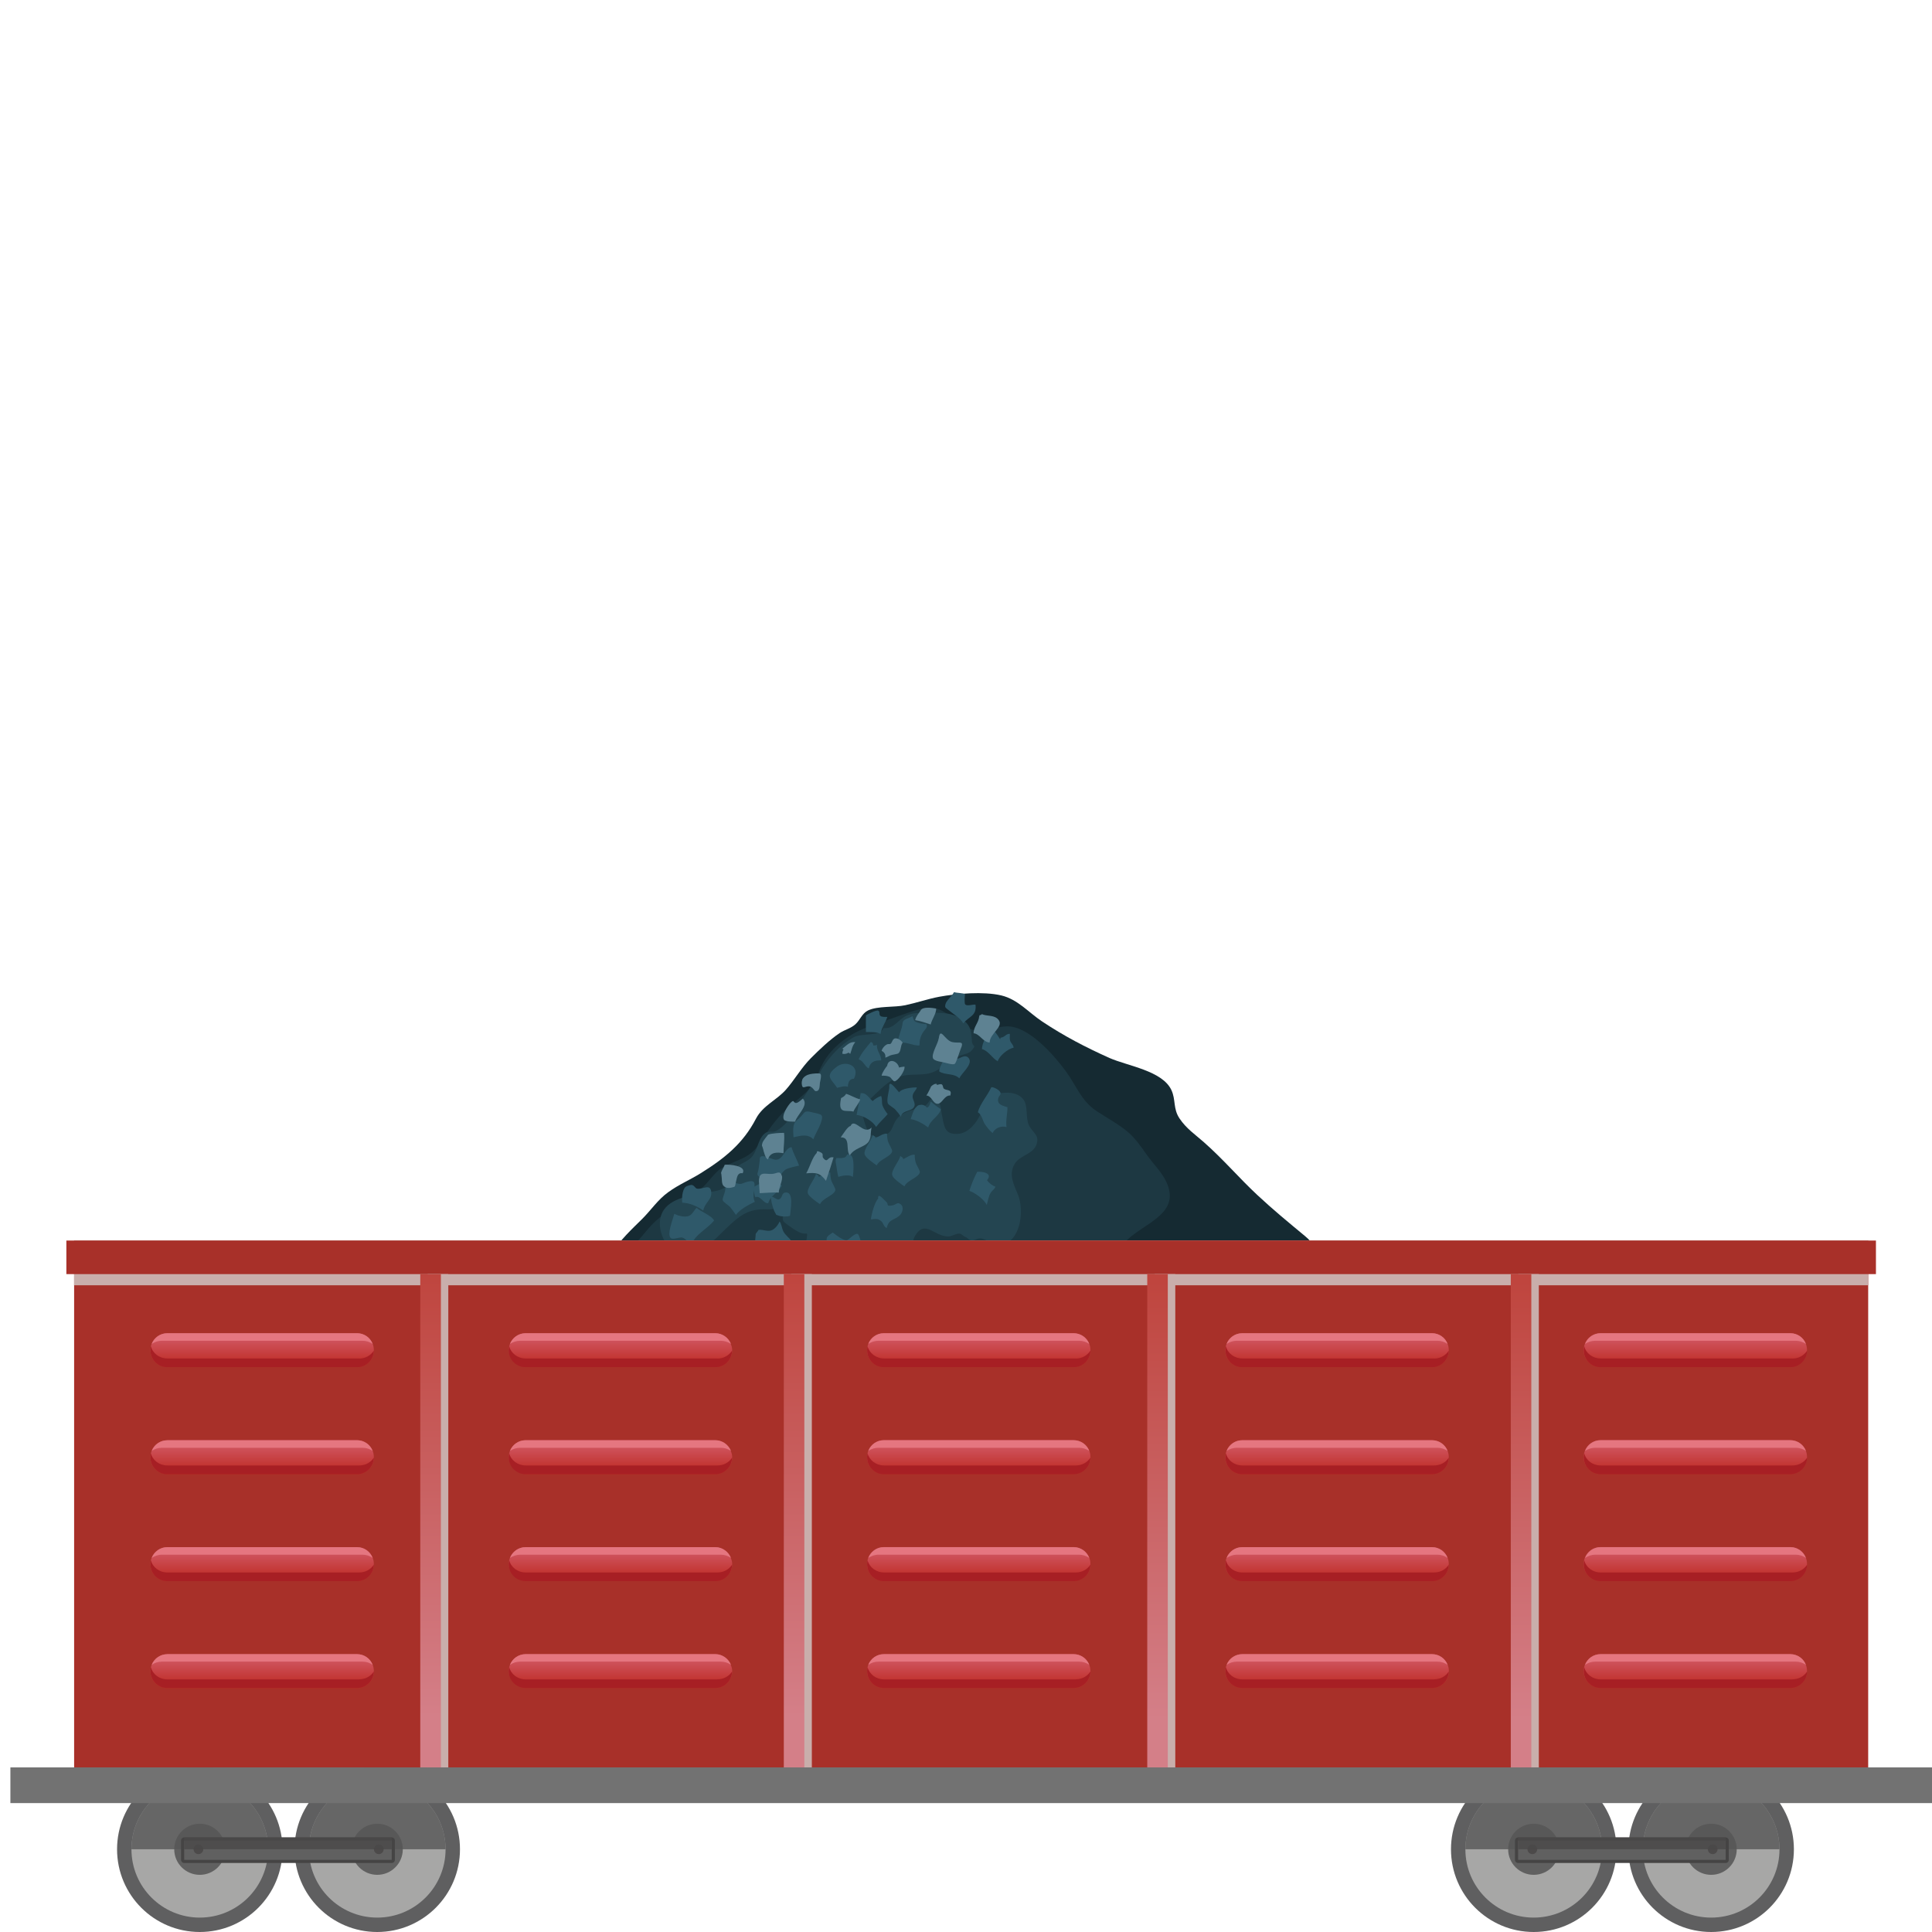 <?xml version="1.0" encoding="UTF-8"?>
<svg xmlns="http://www.w3.org/2000/svg" xmlns:xlink="http://www.w3.org/1999/xlink" viewBox="0 0 226.77 226.77">
  <defs>
    <linearGradient id="uuid-b5bc04ef-779e-41d8-93c2-7352a03c9199" x1="93.2" y1="149.4" x2="93.2" y2="207.21" gradientUnits="userSpaceOnUse">
      <stop offset="0" stop-color="#bf453e"/>
      <stop offset=".9" stop-color="#d47f88"/>
    </linearGradient>
    <linearGradient id="uuid-1038ed32-d623-435b-9290-63fce49ccd8c" x1="50.54" x2="50.54" xlink:href="#uuid-b5bc04ef-779e-41d8-93c2-7352a03c9199"/>
    <linearGradient id="uuid-90729384-9961-4ca6-bfa1-ccacb0ccb95b" x1="51.37" y1="287.4" x2="51.37" y2="345.2" gradientTransform="translate(127.17 495) scale(1 -1)" gradientUnits="userSpaceOnUse">
      <stop offset=".1" stop-color="#d47f88"/>
      <stop offset=".99" stop-color="#bf453e"/>
    </linearGradient>
    <linearGradient id="uuid-180816b6-2a85-47d2-bac8-738dbefc1fe2" x1="8.7" x2="8.7" xlink:href="#uuid-90729384-9961-4ca6-bfa1-ccacb0ccb95b"/>
    <linearGradient id="uuid-51bc38d1-cca0-431b-98b4-75baae9a61d8" x1="30.77" y1="156.48" x2="30.77" y2="160.45" gradientUnits="userSpaceOnUse">
      <stop offset=".1" stop-color="#d15965"/>
      <stop offset=".99" stop-color="#bd2820"/>
    </linearGradient>
    <linearGradient id="uuid-aa577349-0611-45b0-9c36-7761e239fad4" y1="169.04" y2="173.01" xlink:href="#uuid-51bc38d1-cca0-431b-98b4-75baae9a61d8"/>
    <linearGradient id="uuid-079cb0d4-1614-4c64-94ac-add230722390" y1="181.59" y2="185.56" xlink:href="#uuid-51bc38d1-cca0-431b-98b4-75baae9a61d8"/>
    <linearGradient id="uuid-e09585e2-d36b-4db5-98f1-6cb60619b83a" y1="194.15" y2="198.11" xlink:href="#uuid-51bc38d1-cca0-431b-98b4-75baae9a61d8"/>
    <linearGradient id="uuid-fe081e3f-94d7-43bf-ac0e-ea3daa196717" x1="72.83" x2="72.83" xlink:href="#uuid-51bc38d1-cca0-431b-98b4-75baae9a61d8"/>
    <linearGradient id="uuid-da7ae097-a05c-4bef-839b-ebf214994408" x1="72.83" y1="169.04" x2="72.83" y2="173.01" xlink:href="#uuid-51bc38d1-cca0-431b-98b4-75baae9a61d8"/>
    <linearGradient id="uuid-9a738964-dcde-498a-9dc7-4c72298efdb8" x1="72.83" y1="181.59" x2="72.83" y2="185.56" xlink:href="#uuid-51bc38d1-cca0-431b-98b4-75baae9a61d8"/>
    <linearGradient id="uuid-e04614a3-07cd-4875-a410-104c55070e18" x1="72.83" y1="194.15" x2="72.83" y2="198.11" xlink:href="#uuid-51bc38d1-cca0-431b-98b4-75baae9a61d8"/>
    <linearGradient id="uuid-e4cd5fe7-3214-428a-890d-b3645ac22d40" x1="114.88" x2="114.88" xlink:href="#uuid-51bc38d1-cca0-431b-98b4-75baae9a61d8"/>
    <linearGradient id="uuid-98002afe-c8c9-4a8d-ac0d-a9dab7d0e4ea" x1="114.88" y1="169.04" x2="114.88" y2="173.01" xlink:href="#uuid-51bc38d1-cca0-431b-98b4-75baae9a61d8"/>
    <linearGradient id="uuid-9840bc30-c459-4efa-8dc3-509f019de86e" x1="114.88" y1="181.59" x2="114.88" y2="185.56" xlink:href="#uuid-51bc38d1-cca0-431b-98b4-75baae9a61d8"/>
    <linearGradient id="uuid-af4de85d-5dd1-4968-a5a6-47337f7bb677" x1="114.88" y1="194.15" x2="114.88" y2="198.11" xlink:href="#uuid-51bc38d1-cca0-431b-98b4-75baae9a61d8"/>
    <linearGradient id="uuid-bda3202a-b6c6-4143-af6f-eed9977670f7" x1="156.94" x2="156.94" xlink:href="#uuid-51bc38d1-cca0-431b-98b4-75baae9a61d8"/>
    <linearGradient id="uuid-f0be54f5-1d4f-4a57-901c-7ede518caea3" x1="156.94" y1="169.04" x2="156.94" y2="173.01" xlink:href="#uuid-51bc38d1-cca0-431b-98b4-75baae9a61d8"/>
    <linearGradient id="uuid-20b7f94b-ff42-4297-bb68-33251fd3df92" x1="156.94" y1="181.59" x2="156.94" y2="185.56" xlink:href="#uuid-51bc38d1-cca0-431b-98b4-75baae9a61d8"/>
    <linearGradient id="uuid-957f681a-5da2-438a-8c36-4196ff22849f" x1="156.94" y1="194.15" x2="156.94" y2="198.11" xlink:href="#uuid-51bc38d1-cca0-431b-98b4-75baae9a61d8"/>
    <linearGradient id="uuid-097dc6df-23a2-4979-9695-8754c3cd6610" x1="199" x2="199" xlink:href="#uuid-51bc38d1-cca0-431b-98b4-75baae9a61d8"/>
    <linearGradient id="uuid-208dc152-d7e6-4f65-b543-362880ab4a35" x1="199" y1="169.04" x2="199" y2="173.01" xlink:href="#uuid-51bc38d1-cca0-431b-98b4-75baae9a61d8"/>
    <linearGradient id="uuid-79ecd1d3-62f0-4796-81b9-89b78e86439b" x1="199" y1="181.59" x2="199" y2="185.56" xlink:href="#uuid-51bc38d1-cca0-431b-98b4-75baae9a61d8"/>
    <linearGradient id="uuid-3b712027-8bf4-41dd-b86d-fdd976155663" x1="199" y1="194.15" x2="199" y2="198.11" xlink:href="#uuid-51bc38d1-cca0-431b-98b4-75baae9a61d8"/>
  </defs>
  <g style="isolation: isolate;">
    <g id="uuid-6674a667-745b-4fdc-96ea-aa0b23c55a77" data-name="圖層 1">
      <g>
        <path d="M209.54,207.45h.2c-.07,0-.14,0-.2,0h0Z" style="fill: #e5e5e5;"/>
        <g>
          <path d="M154.69,152.1c-3.79-.37-8.59,2.88-12.18,4.1-4.37,1.49-8.01,1.89-12.72,1.66-6.23-.3-12.35.91-18.47-.55-8.8-2.1-17.29.18-26.19-.76-1.89-.2-5.77-2.7-8.77-4.15-1.91-.93-3.46-1.43-3.93-.67-3.34-2.93.78-6.5,2.92-8.63,1.08-1.07,1.85-2.28,3.09-3.17,1.24-.9,2.49-1.41,3.77-2.2,2.91-1.81,5.02-3.54,6.52-6.42.81-1.55,2.41-2.16,3.51-3.4.98-1.1,1.82-2.59,2.95-3.72.98-.98,2.2-2.15,3.36-2.93.62-.41,1.29-.53,1.86-1.04.55-.5.76-1.27,1.48-1.62,1.12-.54,3.09-.34,4.36-.61,1.33-.28,2.65-.74,3.97-.99,2.11-.39,5.22-.65,7.31-.16,1.95.47,3.17,1.98,4.81,3.07,2.56,1.7,5.05,3,7.88,4.27,2.13.94,6.2,1.49,7.27,3.76.54,1.15.18,2.17.95,3.33.8,1.2,1.83,1.88,2.87,2.8,2.27,2,4.14,4.21,6.24,6.17,1.85,1.73,3.71,3.26,5.63,4.85.97.8,1.79,2,2.09,3.22.12.45.24,3.88-.61,3.8Z" style="fill: #152a32;"/>
          <path d="M134.2,134.99c.43.58.85,1.17,1.28,1.68.79.94,1.72,2.12,1.82,3.49.21,2.99-4.33,3.92-5.73,6.27-1.26,2.13-2.61,2.94-5.12,3.26-1.61.21-3.16-.19-4.76-.16-1.67.02-3.13,1-4.82.84-.52-.05-1.05-.32-1.6-.34-.92-.03-1.72.33-2.62.43-1.19.13-2.63-.82-3.64-.56-1.67.42-2.04,2.88-3.88,3.36-.97.26-1.72-.05-2.65-.11-1.9-.12-3.72.82-5.65.58-1.48-.19-2.89-.89-4.38-.37-.51.18-1.18.91-1.72.92-.74.01-.33-.15-.89-.57-1.07-.81-1.16-.94-2.61-1.02-1.45-.08-2.84-.65-4.28-.9-2.4-.44-4.43.12-6.58.58-1.03-.51-2.87-1.59-3.94-.71-1.65-1.05-.38-3.2.64-4.16,1.13-1.07,2.02-2.07,2.99-3.24,1.59-1.93,4.15-3.13,6.14-4.67,1.05-.81,1.63-2.07,2.8-2.67,1.93-.98,3.05-.92,4.39-3.03,1.04-1.64,2.05-3.04,3.65-4.34,1.69-1.38,2.32-1.84,3.09-3.78.72-1.8,1.89-3.04,3.47-4.1,1.44-.96,3.29-1.49,4.92-2.07,1.27-.45,3.15-1.19,4.43-1.32,1.89-.19,3.35,1.92,4.99,2.52,1.65.61,2.74-.34,4.35-.33,2.48.03,5.41,3.35,6.83,5.29,1.21,1.66,1.8,3.46,3.57,4.64,1.34.89,3.14,1.83,4.19,2.93.47.49.9,1.06,1.33,1.64Z" style="fill: #1d3842;"/>
          <path d="M80.96,147.59c.46-.03,1.38-.08,1.76-.41.33-.28.2-.73.43-1.05.25-.34.56-.45.87-.76.79-.76,1.57-1.58,2.4-2.25,1.22-.99,2.24-1.25,3.77-1.17.3.02,1.17-.16,1.41,0,.59.4.08.91.36,1.39.13.2,1.02.81,1.26.96.57.33.78.53,1.5.49.12.72-.59,1.95-.07,2.53.55.62,1.6,0,2.19-.3.86-.42,1.35-1.17,2.31-1.42,1.89-.51,2.85.99,3.76,2.35,1.1-1.1,2.43.72,3.52.1.78-.44.51-2.2.95-2.95,1.21-2.06,2.27.07,3.95.03.41-.01.94-.39,1.3-.33.31.05.46.33.7.4.19.05.37.33.61.38.4.09.74-.25,1.14-.22.82.07,1.53.94,2.37.79,2.45-.44,2.74-4.13,2.06-5.86-.48-1.22-1.2-2.42-.38-3.73.6-.95,2.08-1.08,2.51-2.17.45-1.17-.47-1.44-.88-2.34-.38-.82-.1-2.21-.59-2.93-.67-1-2.14-.97-3.21-.72-1.59.37-1.28,1.04-1.86,2.34-.45,1.01-1.36,2.19-2.52,2.33-1.84.22-1.75-1.03-2.05-2.34-.11-.48-.07-1.41-.69-1.65-.84-.32-.68.42-1.32.74-.77.38-2.3.49-3.1,1.34-.85.91-.45,1.81-1.88,2.19-1.32.35-1.67-.38-2.06-1.6-.52-1.65-.21-1.95.84-2.93,1.03-.95,1.93-2.02,3.4-2.48,1.16-.36,2.51-.05,3.65-.44,1.07-.36,2.03-1.34,3.08-1.9.45-.24,1.25-.28,1.59-.69.66-.78.08-.34.04-1.09-.08-1.36-.21-2.08-1.47-2.77-1.28-.72-2.68-.55-4.11-.55-.86,0-1.38-.02-2.11.32-1,.47-1.46,1.58-2.68,1.45-.37,1.04-2.57.54-3.55,1.1-1.59.91-2.87,2.33-3.79,3.86-1,1.68-2.13,3.25-3.17,4.9-.53.84-1.17,1.72-2.08,2.2-.5.26-.92-.1-1.42.36-.78.7-.78,2.13-1.63,2.88-.6.53-1.57.7-2.01,1.46-.3.52-.11,1-.44,1.45-.74,1.02-2.1.95-3.25,1.18-1.94.39-4.5.77-4.88,3.05-.33,1.92,1.33,4.65,3.47,4.48Z" style="fill: #244551;"/>
          <path d="M79.13,142.54c-.11.45-.91,2.42-.38,2.79.3.22,1.01-.18,1.37-.06.34.12.8.62,1.02.88.41-1.26,1.9-1.9,2.68-2.9-.34-.6-1.51-1-2.06-1.48-.38.38-.52.88-1.04.99-.47.11-1.15-.06-1.54-.28-.06.04-.03-.01-.05.06Z" style="fill: #2f596a;"/>
          <path d="M89.19,135.96c-.02.39-.09.8-.14,1.19-.07.5-.33.73.09,1,.27.18.78.14,1.1.28.33.16.67.39.98.58-.08-.48.6-1.5,1-1.74.31-.18,1.2-.39,1.57-.45-.23-.71-.68-1.44-.88-2.17-.83.09-.98,1.56-1.91,1.47-.43-.04-1.77-.79-1.81-.16Z" style="fill: #2f596a;"/>
          <path d="M88.7,144.89c0,.38-.29,1.9.06,2.24.15.16.76.17.98.21.49.1,1.07.18,1.53.39-.12-.55,1.2-1.62,1.64-2.03-.27-.44-.74-.7-.98-1.2-.17-.35-.2-.87-.43-1.13-.14.38-.54.89-.94,1.04-.51.18-1.02-.13-1.53-.05-.05.16-.34.38-.34.54Z" style="fill: #2f596a;"/>
          <path d="M101.01,128.36c-.14.84-.3,1.7-.47,2.51.75.04,1.93.73,2.29,1.41.41-.56.94-1,1.36-1.51-.21-.27-.48-.66-.6-.99-.13-.36,0-.8-.17-1.14-.33.1-.72.34-.99.6-.45-.35-.73-1.03-1.42-.92.02.06-.04,0,0,.04Z" style="fill: #2f596a;"/>
          <path d="M85.26,138.56c-.05.42-.09.85-.16,1.26-.04.25-.34.87-.26,1.08.08.22.69.58.86.78.25.3.46.6.68.92.46-.65,1.47-1.18,2.22-1.54-.27-.53-.11-1.16-.05-1.74.08-.67-.11-.78-.82-.61-.56.14-.69.38-1.26.18-.35-.13-.91-.4-1.2-.34Z" style="fill: #2f596a;"/>
          <path d="M107.48,130c-.28.31-.44.95-.59,1.36.69.08,1.51.57,2.06.98.21-.89,1.36-1.38,1.48-2.16-.45-.27-.81-.57-1.18-.88-.09.27-.17.67-.49.7-.09-.22-.43-.35-.67-.32-.33.04-.34.03-.6.32Z" style="fill: #2f596a;"/>
          <path d="M105.95,120.04c-.07.82-.56,1.63-.59,2.45.88-.36,1.69.28,2.56.22.01-.63.11-1.1.49-1.64.21-.29.51-.49.33-.86-.34-.04-.7-.06-1.03-.18-.45-.15-.44-.26-.61-.76-.35.26-1.09.31-1.14.76Z" style="fill: #2f596a;"/>
          <path d="M116.02,121.24c-.32.45-.77,1.32-.76,1.9.75.19,1.2,1.07,1.85,1.43.17-.63,1.21-1.49,1.86-1.59,0-.34-.34-.55-.42-.87-.06-.23,0-.52-.02-.76-.43-.05-.64.45-1.08.44-.02.07-.04.13-.06.19-.46-.68-.84-1.51-1.37-.74Z" style="fill: #2f596a;"/>
          <path d="M116.34,127.64c-.42.95-1.32,1.92-1.56,2.92.47.26.55,1.02.86,1.45.24.33.54.74.87.98.29-.6.99-.88,1.63-.7-.11-.79.12-1.55.11-2.33-.49-.16-1.19-.28-1.1-.94.06-.49.51-.52.18-.94-.18-.23-.91-.59-.99-.43Z" style="fill: #2f596a;"/>
          <path d="M105.67,135.69c-.12.62-1.14,1.71-.93,2.3.13.38,1.11,1.05,1.42,1.26.3-.72,1.74-1.05,1.81-1.68.01-.2-.44-.89-.5-1.15-.07-.29-.11-.58-.1-.88-.41-.08-.99.35-1.36.52,0-.22-.16-.23-.32-.36Z" style="fill: #2f596a;"/>
          <path d="M102.43,133.23c-.12.63-1.14,1.71-.93,2.3.13.38,1.1,1.05,1.41,1.26.3-.72,1.75-1.05,1.81-1.68.01-.21-.43-.9-.5-1.16-.07-.28-.11-.58-.1-.88-.41-.07-.99.35-1.36.52,0-.22-.16-.22-.32-.36Z" style="fill: #2f596a;"/>
          <path d="M95.77,137.79c-.12.63-1.14,1.71-.94,2.3.14.38,1.11,1.05,1.42,1.25.3-.72,1.74-1.05,1.8-1.68.02-.2-.43-.89-.49-1.15-.07-.29-.11-.58-.1-.88-.41-.07-.99.35-1.36.52-.01-.22-.16-.23-.32-.36Z" style="fill: #2f596a;"/>
          <path d="M114.7,137.55c-.29.52-.72,1.54-.92,2.23.67.21,1.74,1.01,2.04,1.65.15-.44.2-1.05.49-1.47.17-.25.42-.37.53-.67-.37-.13-.77-.44-.99-.76.73-.84-.54-1.04-1.15-.99Z" style="fill: #2f596a;"/>
          <path d="M98.26,127.69c.43-.12.86-.26,1.26-.13.02-.5.18-.95.71-.94.78-1.55-.95-2.21-2-1.42-1.5,1.14-.66,1.42.03,2.49Z" style="fill: #2f596a;"/>
          <path d="M93.12,132.34c-.04.37,0,.78.02,1.15.79-.18,1.69-.45,2.32.24.22-.57.68-1.35.85-1.82.44-1.2.09-1.08-.85-1.32-1.1-.28-.9-.12-1.49.5-.47.49-.76.49-.85,1.25Z" style="fill: #2f596a;"/>
          <path d="M102.21,122.31c-.51.62-1.11,1.3-1.43,2.03.59.19.7.82,1.19,1.07.18-.79.69-.96,1.46-.95.03-.65-.58-1.11-.49-1.84-.18.15-.23.04-.42.11-.06-.25-.08-.36-.3-.43Z" style="fill: #2f596a;"/>
          <path d="M88.67,140.52c.6-.24.9.75,1.5.71.24-.91,1.24-1.28,1.59-2.07-.46-.34-1.03-1.4-1.65-1.19-.26.09-.55.68-.79.87-.34.26-.78.34-1,.65.26.24.17.77.35,1.03Z" style="fill: #2f596a;"/>
          <path d="M101.64,119.2c0,.45-.02,1.33,0,1.94.52,0,1.26-.04,1.71.22.12-.74.6-1.35.8-2-.24,0-.59.03-.79-.1-.25-.18-.01-.52-.29-.64-.21-.09-1.31.45-1.45.58Z" style="fill: #2f596a;"/>
          <path d="M104.38,127.57c.02.36-.38,1.57-.15,1.97.11.2.68.49.86.7.25.27.45.53.66.84.1-.83,1.39-.56,1.59-1.28.11-.42-.3-.79-.21-1.23.07-.4.4-.58.49-.93-.53-.02-1.81.12-2.08.57-.26-.22-1.22-1.64-1.16-.66Z" style="fill: #2f596a;"/>
          <path d="M111.97,116.46c-.21.43-.89.98-.99,1.39-.12.44.01.42.42.76.51.43,1.38.93,1.66,1.51.68-.84,1.6-.86,1.44-2.2-.33-.05-.97.22-1.21-.03-.12-.13-.05-1.06-.02-1.2-.37-.16-.92-.13-1.29-.23Z" style="fill: #2f596a;"/>
          <path d="M98.09,136.41c.1.44.16,1.2.31,1.73.44-.16,1.31-.3,1.71,0,.05-.56.24-2.3-.29-2.57-.52-.27-.36.18-.68.29-.37.12-.56.05-.95.06-.11.19-.13.28-.09.49Z" style="fill: #2f596a;"/>
          <path d="M90.5,140.75c.05.33.24,1.18.45,1.53.26.43,0,.24.49.42.3.11,1.01.13,1.29,0,.04-.63.47-2.71-.42-2.73-.65-.02-.38.58-.86.8-.34.15-1.05-.74-.94,0Z" style="fill: #2f596a;"/>
          <path d="M103.08,140.68c-.43.44-.79,1.85-.86,2.45.51-.06.8-.14,1.21.2.28.24.3.69.65.81.24-1.05.79-.87,1.47-1.43.35-.29.63-1.02.14-1.38-.4-.28-.48.08-.97.16-.83.13-.33-.11-.71-.44-.29-.26-1.02-1.15-.93-.36Z" style="fill: #2f596a;"/>
          <path d="M111.33,123.83c-.27.07-1.15,1.44-1.08,1.94.76.46,1.67.16,2.36.8.18-.54,1.61-1.64,1.12-2.33-.43-.6-1.04.05-1.4.03-.41-.03-.67-.43-1.15-.49-.05.1.11-.04.14.05Z" style="fill: #2f596a;"/>
          <path d="M80.09,141.17c.86.02,1.78.43,2.46.92.13-.84.94-1.26.94-2,0-1.3-.99-.45-1.67-.57-.24-.04-.3-.4-.65-.44-.14-.01-.6.14-.71.24-.41.37-.44,1.48-.38,1.86Z" style="fill: #2f596a;"/>
          <path d="M99.01,123.19c-.1.14-.15.33-.13.5.26.06.51,0,.72-.14.06.05.14.11.2.15.18-.49.22-.95.59-1.37-.66-.12-1.09.46-1.57.8.2-.05.08.02.19.07Z" style="fill: #5e8292;"/>
          <path d="M92.84,129.39c-.38.39-1.15,1.55-.81,2.05.16.23,1.11.22,1.3.21.2-.79,1.67-1.93.9-2.7-.15.13-.54.48-.75.51-.37.06-.23-.48-.64-.06Z" style="fill: #5e8292;"/>
          <path d="M104.34,122.55c-.29-.07-.79.43-.86.8.32.14.5.44.43.79.23-.05.4-.19.65-.28.16-.06.8-.15.88-.22.36-.28.22-.89.51-1.25-.15-.26-.56-.55-.88-.51-.41.05-.33.76-.73.66Z" style="fill: #5e8292;"/>
          <path d="M90.16,133.18c-.17.23-.58.69-.67.97-.13.43-.01.3.08.71.07.32.28,1.13.57,1.23.26-.88,1.06-.86,1.82-.73.01-.85.15-1.58.07-2.39-.48,0-1.41.04-1.88.21Z" style="fill: #5e8292;"/>
          <path d="M99.82,132.17c-.32.04-.86.95-1.14,1.33,1.22-.03.53,1.5,1.07,2.11.54-.86,1.56-.91,2.11-1.49.44-.47.3-1.21.44-1.78-.93.99-2-1.23-2.47-.17Z" style="fill: #5e8292;"/>
          <path d="M109.3,127.5s-.36.82-.57,1.08c.63.06.75.88,1.23.97.63.11.84-1.03,1.59-.96.22-.78-.37-.54-.74-.79-.17-.12-.07-.37-.27-.52-.12-.08-.47.04-.57.07,0-.04-.01-.08-.02-.12-.23-.07-.5.14-.65.28Z" style="fill: #5e8292;"/>
          <path d="M84.62,137.79c.05-.26.05.2.08.32.05.29-.01.8.2,1.05.22.26.56.33.97.23.51-.12.36-.06.53-.74.12-.5.16-1.04.77-.94.49-.88-1.53-1.05-2.1-1-.15.42-.4.64-.45,1.08Z" style="fill: #5e8292;"/>
          <path d="M95.87,135.32c-.55.54-.83,1.72-1.24,2.4,1.14-.09,1.61-.09,2.32.88.33-.95.62-1.84.89-2.75-.76-.17-.64.78-1.22.06-.15-.19.07-.45-.22-.61-.3-.16-.55-.31-.53.02Z" style="fill: #5e8292;"/>
          <path d="M114.93,119.32c-.05.69-.68,1.26-.65,1.96.74.08,1.07,1.03,1.88,1.09,0-1.04,1.61-1.8,1.09-2.6-.46-.7-1.42-.45-2.01-.74-.15.22-.29,0-.3.29Z" style="fill: #5e8292;"/>
          <path d="M108.07,118.59c-.24.36-.57.74-.65,1.15.61.09,1.24.32,1.82.51.12-.58.68-1.31.64-1.87-.5-.07-1.5-.26-1.82.2Z" style="fill: #5e8292;"/>
          <path d="M97.03,145.38c-.05.53.16,1.05.22,1.57.05.36-.01,1.14.16,1.44.37.62,1.82-.08,2.4.32,0-.31-.02-1,.19-1.24.29-.35,1.13-.27,1.5-.57-.19-.48-.39-.98-.54-1.46-.21-.64-.25-.83-.88-.37-.55.4-.58.66-1.19.37-.43-.2-.77-.51-1.15-.77-.26.2-.68.38-.71.72Z" style="fill: #2f596a;"/>
          <path d="M94.17,126.74c-.05.12-.07.26-.07.41.06.82.34.32.88.36.39.03.59.54.74.56.53.05.47-.57.52-.98.03-.19.22-.87.06-1.04-.11-.12-.95-.03-1.18.02-.4.08-.8.3-.96.66Z" style="fill: #5e8292;"/>
          <path d="M98.72,128.89c-.08.46-.23,1.15.15,1.4.3.2.96.05,1.3.19.2-.51.67-.97.8-1.44-.56-.13-1.09-.48-1.65-.65-.18.28-.35.37-.6.5Z" style="fill: #5e8292;"/>
          <path d="M104.13,125.1c-.13.15-.61.81-.65,1.16.32-.01.65,0,.94.14.18.09.36.51.58.52.34,0,1.28-1.24,1.16-1.73-.2.04-.46.04-.63.12-.18-.8-1.26-1.16-1.4-.21Z" style="fill: #5e8292;"/>
          <path d="M89.09,138.75c0,.22.05.9.08,1.3.73-.03,1.53-.11,2.24-.07-.01-.57.52-1.49.36-1.97-.23-.7-.58-.24-1.16-.22-.86.05-1.54-.38-1.53.95Z" style="fill: #5e8292;"/>
          <path d="M110.18,121.88c-.07.6-.9,1.84-.66,2.35.16.33,1.02.41,1.34.49.23.05.99.3,1.21.15.17-.12.58-1.49.66-1.67.51-1.16-.1-.7-.94-.88-.91-.19-1.42-1.87-1.6-.44Z" style="fill: #5e8292;"/>
        </g>
        <g>
          <g>
            <g>
              <circle cx="23.45" cy="217.06" r="8.02" style="fill: none; stroke: #5f5f60; stroke-miterlimit: 10; stroke-width: 3.38px;"/>
              <circle cx="23.45" cy="217.06" r="8.02" style="fill: #a7a7a6;"/>
              <circle cx="23.45" cy="217.06" r="3" style="fill: #606060;"/>
              <path d="M23.45,209.04c-4.43,0-8.02,3.59-8.02,8.02h16.04c0-4.43-3.59-8.02-8.02-8.02Z" style="fill: #565657; opacity: .8;"/>
            </g>
            <g>
              <circle cx="44.28" cy="217.06" r="8.02" style="fill: none; stroke: #5f5f60; stroke-miterlimit: 10; stroke-width: 3.38px;"/>
              <circle cx="44.28" cy="217.06" r="8.02" style="fill: #a7a7a6;"/>
              <circle cx="44.28" cy="217.06" r="3" style="fill: #606060;"/>
              <path d="M44.28,209.04c-4.43,0-8.02,3.59-8.02,8.02h16.04c0-4.43-3.59-8.02-8.02-8.02Z" style="fill: #565657; opacity: .8;"/>
            </g>
            <g>
              <rect x="21.62" y="216.04" width="24.36" height="2.26" style="fill: none; stroke: #454444; stroke-linecap: round; stroke-linejoin: round; stroke-width: .74px;"/>
              <rect x="21.62" y="216.04" width="24.36" height="2.26" style="fill: #606060;"/>
              <circle cx="23.29" cy="217.06" r=".57" style="fill: #4c4a4a;"/>
              <circle cx="44.46" cy="217.06" r=".57" style="fill: #4c4a4a;"/>
              <rect x="21.62" y="215.67" width="24.36" height="1.39" style="fill: #4a4949; opacity: .8;"/>
            </g>
          </g>
          <g>
            <g>
              <circle cx="180.02" cy="217.06" r="8.02" style="fill: none; stroke: #5f5f60; stroke-miterlimit: 10; stroke-width: 3.38px;"/>
              <circle cx="180.02" cy="217.06" r="8.02" style="fill: #a7a7a6;"/>
              <circle cx="180.02" cy="217.06" r="3" style="fill: #606060;"/>
              <path d="M180.02,209.04c-4.43,0-8.02,3.59-8.02,8.02h16.04c0-4.43-3.59-8.02-8.02-8.02Z" style="fill: #565657; opacity: .8;"/>
            </g>
            <g>
              <circle cx="200.85" cy="217.06" r="8.02" style="fill: none; stroke: #5f5f60; stroke-miterlimit: 10; stroke-width: 3.38px;"/>
              <circle cx="200.85" cy="217.06" r="8.02" style="fill: #a7a7a6;"/>
              <circle cx="200.85" cy="217.06" r="3" style="fill: #606060;"/>
              <path d="M200.85,209.04c-4.43,0-8.02,3.59-8.02,8.02h16.04c0-4.43-3.59-8.02-8.02-8.02Z" style="fill: #565657; opacity: .8;"/>
            </g>
            <g>
              <rect x="178.19" y="216.04" width="24.36" height="2.26" style="fill: none; stroke: #454444; stroke-linecap: round; stroke-linejoin: round; stroke-width: .74px;"/>
              <rect x="178.19" y="216.04" width="24.36" height="2.26" style="fill: #606060;"/>
              <circle cx="179.86" cy="217.06" r=".57" style="fill: #4c4a4a;"/>
              <circle cx="201.03" cy="217.06" r=".57" style="fill: #4c4a4a;"/>
              <rect x="178.19" y="215.67" width="24.36" height="1.39" style="fill: #4a4949; opacity: .8;"/>
            </g>
          </g>
          <rect x="1.22" y="207.45" width="225.56" height="4.19" style="fill: #727272;"/>
        </g>
        <g>
          <rect x="8.7" y="145.61" width="210.58" height="61.84" style="fill: #a83029;"/>
          <rect x="8.7" y="145.61" width="210.58" height="5.25" style="fill: #c9aeab; mix-blend-mode: multiply;"/>
          <rect x="7.79" y="145.61" width="212.4" height="3.94" style="fill: #a83029;"/>
          <g>
            <rect x="92.88" y="149.55" width="2.41" height="57.9" style="fill: #c9aeab; mix-blend-mode: multiply;"/>
            <rect x="92" y="149.55" width="2.41" height="57.9" style="fill: url(#uuid-b5bc04ef-779e-41d8-93c2-7352a03c9199);"/>
          </g>
          <g>
            <rect x="50.2" y="149.55" width="2.42" height="57.9" style="fill: #c9aeab; mix-blend-mode: multiply;"/>
            <rect x="49.33" y="149.55" width="2.42" height="57.9" style="fill: url(#uuid-1038ed32-d623-435b-9290-63fce49ccd8c);"/>
          </g>
          <g>
            <rect x="178.21" y="149.55" width="2.41" height="57.9" style="fill: #c9aeab; mix-blend-mode: multiply;"/>
            <rect x="177.33" y="149.55" width="2.41" height="57.9" style="fill: url(#uuid-90729384-9961-4ca6-bfa1-ccacb0ccb95b);"/>
          </g>
          <g>
            <rect x="135.54" y="149.55" width="2.41" height="57.9" style="fill: #c9aeab; mix-blend-mode: multiply;"/>
            <rect x="134.66" y="149.55" width="2.41" height="57.9" style="fill: url(#uuid-180816b6-2a85-47d2-bac8-738dbefc1fe2);"/>
          </g>
          <g>
            <g>
              <path d="M41.91,160.47h-22.28c-1.09,0-1.97-.88-1.97-1.97v-.04c0-1.09.88-1.97,1.97-1.97h22.28c1.09,0,1.97.88,1.97,1.97v.04c0,1.09-.88,1.97-1.97,1.97Z" style="fill: url(#uuid-51bc38d1-cca0-431b-98b4-75baae9a61d8);"/>
              <path d="M42.16,159.45h-22.52c-.94,0-1.73-.61-1.93-1.44-.03.14-.05.29-.05.45v.04c0,1.09.88,1.97,1.97,1.97h22.28c1.08,0,1.95-.86,1.97-1.94-.35.55-.98.93-1.71.93Z" style="fill: #a71f24;"/>
              <path d="M19.01,157.37h23.52c.46,0,.87.14,1.21.37-.28-.73-.99-1.25-1.82-1.25h-22.28c-.83,0-1.54.52-1.83,1.25.34-.23.75-.37,1.21-.37Z" style="fill: #e57680;"/>
            </g>
            <g>
              <path d="M19.63,169.05h22.28c1.08,0,1.97.88,1.97,1.97v.05c0,1.08-.88,1.97-1.97,1.97h-22.28c-1.09,0-1.97-.88-1.97-1.97v-.04c0-1.09.88-1.97,1.97-1.97Z" style="fill: url(#uuid-aa577349-0611-45b0-9c36-7761e239fad4);"/>
              <path d="M42.16,172.01h-22.52c-.94,0-1.73-.61-1.93-1.43-.03.14-.05.28-.05.44v.04c0,1.08.88,1.97,1.97,1.97h22.28c1.08,0,1.95-.87,1.97-1.94-.35.55-.98.92-1.71.92Z" style="fill: #a71f24;"/>
              <path d="M19.01,169.93h23.52c.46,0,.87.14,1.21.37-.28-.73-.99-1.25-1.82-1.25h-22.28c-.83,0-1.54.52-1.83,1.25.34-.23.75-.37,1.21-.37Z" style="fill: #e57680;"/>
            </g>
            <g>
              <path d="M19.63,181.6h22.28c1.08,0,1.97.88,1.97,1.97v.04c0,1.08-.88,1.97-1.97,1.97h-22.28c-1.09,0-1.97-.88-1.97-1.97v-.04c0-1.09.88-1.97,1.97-1.97Z" style="fill: url(#uuid-079cb0d4-1614-4c64-94ac-add230722390);"/>
              <path d="M42.16,184.57h-22.52c-.94,0-1.73-.61-1.93-1.44-.03.14-.05.29-.05.44v.04c0,1.09.88,1.97,1.97,1.97h22.28c1.08,0,1.95-.86,1.97-1.93-.35.55-.98.92-1.71.92Z" style="fill: #a71f24;"/>
              <path d="M19.01,182.48h23.52c.46,0,.87.14,1.21.38-.28-.73-.99-1.26-1.82-1.26h-22.28c-.83,0-1.54.53-1.83,1.26.34-.23.75-.38,1.21-.38Z" style="fill: #e57680;"/>
            </g>
            <g>
              <path d="M19.63,194.16h22.28c1.08,0,1.97.88,1.97,1.97v.04c0,1.08-.88,1.97-1.97,1.97h-22.28c-1.09,0-1.97-.88-1.97-1.97v-.03c0-1.09.88-1.97,1.97-1.97Z" style="fill: url(#uuid-e09585e2-d36b-4db5-98f1-6cb60619b83a);"/>
              <path d="M42.16,197.12h-22.52c-.94,0-1.73-.61-1.93-1.44-.03.14-.05.29-.05.44v.03c0,1.09.88,1.97,1.97,1.97h22.28c1.08,0,1.95-.86,1.97-1.93-.35.55-.98.92-1.71.92Z" style="fill: #a71f24;"/>
              <path d="M19.01,195.03h23.52c.46,0,.87.14,1.21.38-.28-.73-.99-1.25-1.82-1.25h-22.28c-.83,0-1.54.52-1.83,1.25.34-.24.75-.38,1.21-.38Z" style="fill: #e57680;"/>
            </g>
          </g>
          <g>
            <g>
              <rect x="59.72" y="156.49" width="26.22" height="3.98" rx="1.97" ry="1.97" style="fill: url(#uuid-fe081e3f-94d7-43bf-ac0e-ea3daa196717);"/>
              <path d="M84.22,159.45h-22.52c-.94,0-1.73-.61-1.93-1.44-.03.14-.06.29-.06.45v.04c0,1.09.88,1.97,1.97,1.97h22.29c1.07,0,1.94-.86,1.96-1.94-.35.55-.98.93-1.71.93Z" style="fill: #a71f24;"/>
              <path d="M61.07,157.37h23.52c.45,0,.87.14,1.21.37-.29-.73-1-1.25-1.82-1.25h-22.29c-.83,0-1.54.52-1.83,1.25.34-.23.76-.37,1.22-.37Z" style="fill: #e57680;"/>
            </g>
            <g>
              <rect x="59.72" y="169.05" width="26.22" height="3.98" rx="1.97" ry="1.97" style="fill: url(#uuid-da7ae097-a05c-4bef-839b-ebf214994408);"/>
              <path d="M84.22,172.01h-22.52c-.94,0-1.73-.61-1.93-1.43-.03.14-.06.28-.06.44v.04c0,1.08.88,1.97,1.97,1.97h22.29c1.07,0,1.94-.87,1.96-1.94-.35.55-.98.92-1.71.92Z" style="fill: #a71f24;"/>
              <path d="M61.07,169.93h23.52c.45,0,.87.14,1.21.37-.29-.73-1-1.25-1.82-1.25h-22.29c-.83,0-1.54.52-1.83,1.25.34-.23.76-.37,1.22-.37Z" style="fill: #e57680;"/>
            </g>
            <g>
              <rect x="59.72" y="181.6" width="26.22" height="3.97" rx="1.97" ry="1.97" style="fill: url(#uuid-9a738964-dcde-498a-9dc7-4c72298efdb8);"/>
              <path d="M84.22,184.57h-22.52c-.94,0-1.73-.61-1.93-1.44-.03.14-.06.29-.06.44v.04c0,1.09.88,1.97,1.97,1.97h22.29c1.07,0,1.94-.86,1.96-1.93-.35.55-.98.92-1.71.92Z" style="fill: #a71f24;"/>
              <path d="M61.07,182.48h23.52c.45,0,.87.14,1.21.38-.29-.73-1-1.26-1.82-1.26h-22.29c-.83,0-1.54.53-1.83,1.26.34-.23.76-.38,1.22-.38Z" style="fill: #e57680;"/>
            </g>
            <g>
              <rect x="59.72" y="194.16" width="26.22" height="3.97" rx="1.97" ry="1.97" style="fill: url(#uuid-e04614a3-07cd-4875-a410-104c55070e18);"/>
              <path d="M84.22,197.12h-22.52c-.94,0-1.73-.61-1.93-1.44-.03.14-.06.29-.06.44v.03c0,1.09.88,1.97,1.97,1.97h22.29c1.07,0,1.94-.86,1.96-1.93-.35.55-.98.92-1.71.92Z" style="fill: #a71f24;"/>
              <path d="M61.07,195.03h23.52c.45,0,.87.14,1.21.38-.29-.73-1-1.25-1.82-1.25h-22.29c-.83,0-1.54.52-1.83,1.25.34-.24.76-.38,1.22-.38Z" style="fill: #e57680;"/>
            </g>
          </g>
          <g>
            <g>
              <path d="M126.02,160.47h-22.28c-1.09,0-1.96-.88-1.96-1.97v-.04c0-1.09.88-1.97,1.96-1.97h22.28c1.09,0,1.97.88,1.97,1.97v.04c0,1.09-.88,1.97-1.97,1.97Z" style="fill: url(#uuid-e4cd5fe7-3214-428a-890d-b3645ac22d40);"/>
              <path d="M126.28,159.45h-22.51c-.94,0-1.73-.61-1.94-1.44-.03.14-.05.29-.05.45v.04c0,1.09.88,1.97,1.96,1.97h22.28c1.08,0,1.95-.86,1.97-1.94-.35.55-.98.93-1.71.93Z" style="fill: #a71f24;"/>
              <path d="M103.12,157.37h23.52c.45,0,.87.14,1.21.37-.28-.73-1-1.25-1.83-1.25h-22.28c-.83,0-1.54.52-1.82,1.25.34-.23.75-.37,1.21-.37Z" style="fill: #e57680;"/>
            </g>
            <g>
              <path d="M126.02,173.02h-22.28c-1.09,0-1.96-.88-1.96-1.97v-.04c0-1.08.88-1.97,1.96-1.97h22.28c1.09,0,1.97.88,1.97,1.97v.04c0,1.08-.88,1.97-1.97,1.97Z" style="fill: url(#uuid-98002afe-c8c9-4a8d-ac0d-a9dab7d0e4ea);"/>
              <path d="M126.28,172.01h-22.51c-.94,0-1.73-.61-1.94-1.43-.03.14-.05.28-.05.44v.04c0,1.08.88,1.97,1.96,1.97h22.28c1.08,0,1.95-.87,1.97-1.94-.35.55-.98.92-1.71.92Z" style="fill: #a71f24;"/>
              <path d="M103.12,169.93h23.52c.45,0,.87.14,1.21.37-.28-.73-1-1.25-1.83-1.25h-22.28c-.83,0-1.54.52-1.82,1.25.34-.23.75-.37,1.21-.37Z" style="fill: #e57680;"/>
            </g>
            <g>
              <path d="M126.02,185.57h-22.28c-1.09,0-1.96-.88-1.96-1.97v-.04c0-1.08.88-1.97,1.96-1.97h22.28c1.09,0,1.97.89,1.97,1.97v.04c0,1.09-.88,1.97-1.97,1.97Z" style="fill: url(#uuid-9840bc30-c459-4efa-8dc3-509f019de86e);"/>
              <path d="M126.28,184.57h-22.51c-.94,0-1.73-.61-1.94-1.44-.03.14-.05.29-.05.44v.04c0,1.09.88,1.97,1.96,1.97h22.28c1.08,0,1.95-.86,1.97-1.93-.35.55-.98.92-1.71.92Z" style="fill: #a71f24;"/>
              <path d="M103.12,182.48h23.52c.45,0,.87.14,1.21.38-.28-.73-1-1.26-1.83-1.26h-22.28c-.83,0-1.54.53-1.82,1.26.34-.23.75-.38,1.21-.38Z" style="fill: #e57680;"/>
            </g>
            <g>
              <path d="M126.02,198.13h-22.28c-1.09,0-1.96-.88-1.96-1.96v-.04c0-1.09.88-1.97,1.96-1.97h22.28c1.09,0,1.97.88,1.97,1.97v.04c0,1.08-.88,1.96-1.97,1.96Z" style="fill: url(#uuid-af4de85d-5dd1-4968-a5a6-47337f7bb677);"/>
              <path d="M126.28,197.12h-22.51c-.94,0-1.73-.61-1.94-1.44-.03.14-.05.29-.05.44v.03c0,1.09.88,1.97,1.96,1.97h22.28c1.08,0,1.95-.86,1.97-1.93-.35.55-.98.92-1.71.92Z" style="fill: #a71f24;"/>
              <path d="M103.12,195.03h23.52c.45,0,.87.14,1.21.38-.28-.73-1-1.25-1.83-1.25h-22.28c-.83,0-1.54.52-1.82,1.25.34-.24.75-.38,1.21-.38Z" style="fill: #e57680;"/>
            </g>
          </g>
          <g>
            <g>
              <path d="M145.8,156.49h22.28c1.09,0,1.97.88,1.97,1.97v.04c0,1.09-.88,1.97-1.97,1.97h-22.28c-1.09,0-1.97-.88-1.97-1.97v-.04c0-1.09.88-1.97,1.97-1.97Z" style="fill: url(#uuid-bda3202a-b6c6-4143-af6f-eed9977670f7);"/>
              <path d="M168.34,159.45h-22.52c-.94,0-1.73-.61-1.93-1.44-.03.14-.05.29-.05.45v.04c0,1.09.88,1.97,1.97,1.97h22.28c1.07,0,1.94-.86,1.96-1.94-.34.55-.98.93-1.71.93Z" style="fill: #a71f24;"/>
              <path d="M145.18,157.37h23.52c.46,0,.87.14,1.21.37-.28-.73-.99-1.25-1.82-1.25h-22.28c-.83,0-1.55.52-1.83,1.25.35-.23.76-.37,1.21-.37Z" style="fill: #e57680;"/>
            </g>
            <g>
              <path d="M145.8,169.05h22.28c1.09,0,1.97.88,1.97,1.97v.04c0,1.09-.88,1.97-1.97,1.97h-22.28c-1.08,0-1.97-.88-1.97-1.97v-.04c0-1.09.88-1.97,1.97-1.97Z" style="fill: url(#uuid-f0be54f5-1d4f-4a57-901c-7ede518caea3);"/>
              <path d="M168.34,172.01h-22.52c-.94,0-1.73-.61-1.93-1.43-.03.14-.05.28-.05.44v.04c0,1.08.88,1.97,1.97,1.97h22.28c1.07,0,1.94-.87,1.96-1.94-.34.55-.98.92-1.71.92Z" style="fill: #a71f24;"/>
              <path d="M145.18,169.93h23.52c.46,0,.87.14,1.21.37-.28-.73-.99-1.25-1.82-1.25h-22.28c-.83,0-1.55.52-1.83,1.25.35-.23.76-.37,1.21-.37Z" style="fill: #e57680;"/>
            </g>
            <g>
              <path d="M145.8,181.6h22.28c1.09,0,1.97.88,1.97,1.97v.04c0,1.09-.88,1.97-1.97,1.97h-22.28c-1.09,0-1.97-.88-1.97-1.97v-.04c0-1.08.88-1.97,1.97-1.97Z" style="fill: url(#uuid-20b7f94b-ff42-4297-bb68-33251fd3df92);"/>
              <path d="M168.34,184.57h-22.52c-.94,0-1.73-.61-1.93-1.44-.03.14-.05.29-.05.44v.04c0,1.09.88,1.97,1.97,1.97h22.28c1.07,0,1.94-.86,1.96-1.93-.34.55-.98.92-1.71.92Z" style="fill: #a71f24;"/>
              <path d="M145.18,182.48h23.52c.46,0,.87.14,1.21.38-.28-.73-.99-1.26-1.82-1.26h-22.28c-.83,0-1.55.53-1.83,1.26.35-.23.76-.38,1.21-.38Z" style="fill: #e57680;"/>
            </g>
            <g>
              <path d="M168.09,198.13h-22.28c-1.08,0-1.97-.88-1.97-1.96v-.04c0-1.09.88-1.97,1.97-1.97h22.28c1.09,0,1.97.88,1.97,1.97v.04c0,1.08-.88,1.96-1.97,1.96Z" style="fill: url(#uuid-957f681a-5da2-438a-8c36-4196ff22849f);"/>
              <path d="M168.34,197.12h-22.52c-.94,0-1.73-.61-1.93-1.44-.03.14-.05.29-.05.44v.03c0,1.09.88,1.97,1.97,1.97h22.28c1.07,0,1.94-.86,1.96-1.93-.34.55-.98.92-1.71.92Z" style="fill: #a71f24;"/>
              <path d="M145.18,195.03h23.52c.46,0,.87.14,1.21.38-.28-.73-.99-1.25-1.82-1.25h-22.28c-.83,0-1.55.52-1.83,1.25.35-.24.76-.38,1.21-.38Z" style="fill: #e57680;"/>
            </g>
          </g>
          <g>
            <g>
              <path d="M210.14,160.47h-22.28c-1.09,0-1.97-.88-1.97-1.97v-.04c0-1.09.88-1.97,1.97-1.97h22.28c1.09,0,1.96.88,1.96,1.97v.04c0,1.09-.88,1.97-1.96,1.97Z" style="fill: url(#uuid-097dc6df-23a2-4979-9695-8754c3cd6610);"/>
              <path d="M210.39,159.45h-22.51c-.95,0-1.73-.61-1.93-1.44-.03.14-.05.29-.05.45v.04c0,1.09.88,1.97,1.97,1.97h22.28c1.07,0,1.95-.86,1.96-1.94-.34.55-.98.93-1.71.93Z" style="fill: #a71f24;"/>
              <path d="M187.24,157.37h23.52c.45,0,.87.14,1.21.37-.28-.73-.99-1.25-1.82-1.25h-22.28c-.83,0-1.54.52-1.82,1.25.34-.23.76-.37,1.21-.37Z" style="fill: #e57680;"/>
            </g>
            <g>
              <path d="M210.14,173.02h-22.28c-1.09,0-1.97-.88-1.97-1.97v-.04c0-1.08.88-1.97,1.97-1.97h22.28c1.09,0,1.96.88,1.96,1.97v.04c0,1.08-.88,1.97-1.96,1.97Z" style="fill: url(#uuid-208dc152-d7e6-4f65-b543-362880ab4a35);"/>
              <path d="M210.39,172.01h-22.51c-.95,0-1.73-.61-1.93-1.43-.03.14-.05.28-.05.44v.04c0,1.08.88,1.97,1.97,1.97h22.28c1.07,0,1.95-.87,1.96-1.94-.34.55-.98.92-1.71.92Z" style="fill: #a71f24;"/>
              <path d="M187.24,169.93h23.52c.45,0,.87.14,1.21.37-.28-.73-.99-1.25-1.82-1.25h-22.28c-.83,0-1.54.52-1.82,1.25.34-.23.76-.37,1.21-.37Z" style="fill: #e57680;"/>
            </g>
            <g>
              <path d="M210.14,185.57h-22.28c-1.09,0-1.97-.88-1.97-1.97v-.04c0-1.08.88-1.97,1.97-1.97h22.28c1.09,0,1.96.89,1.96,1.97v.04c0,1.09-.88,1.97-1.96,1.97Z" style="fill: url(#uuid-79ecd1d3-62f0-4796-81b9-89b78e86439b);"/>
              <path d="M210.39,184.57h-22.51c-.95,0-1.73-.61-1.93-1.44-.03.14-.05.29-.05.44v.04c0,1.09.88,1.97,1.97,1.97h22.28c1.07,0,1.95-.86,1.96-1.93-.34.55-.98.92-1.71.92Z" style="fill: #a71f24;"/>
              <path d="M187.24,182.48h23.52c.45,0,.87.14,1.21.38-.28-.73-.99-1.26-1.82-1.26h-22.28c-.83,0-1.54.53-1.82,1.26.34-.23.76-.38,1.21-.38Z" style="fill: #e57680;"/>
            </g>
            <g>
              <path d="M210.14,198.13h-22.28c-1.09,0-1.97-.88-1.97-1.96v-.04c0-1.09.88-1.97,1.97-1.97h22.28c1.09,0,1.96.88,1.96,1.97v.04c0,1.08-.88,1.96-1.96,1.96Z" style="fill: url(#uuid-3b712027-8bf4-41dd-b86d-fdd976155663);"/>
              <path d="M210.39,197.12h-22.51c-.95,0-1.73-.61-1.93-1.44-.03.14-.05.29-.05.44v.03c0,1.09.88,1.97,1.97,1.97h22.28c1.07,0,1.95-.86,1.96-1.93-.34.55-.98.92-1.71.92Z" style="fill: #a71f24;"/>
              <path d="M187.24,195.03h23.52c.45,0,.87.14,1.21.38-.28-.73-.99-1.25-1.82-1.25h-22.28c-.83,0-1.54.52-1.82,1.25.34-.24.76-.38,1.21-.38Z" style="fill: #e57680;"/>
            </g>
          </g>
        </g>
      </g>
    </g>
  </g>
</svg>